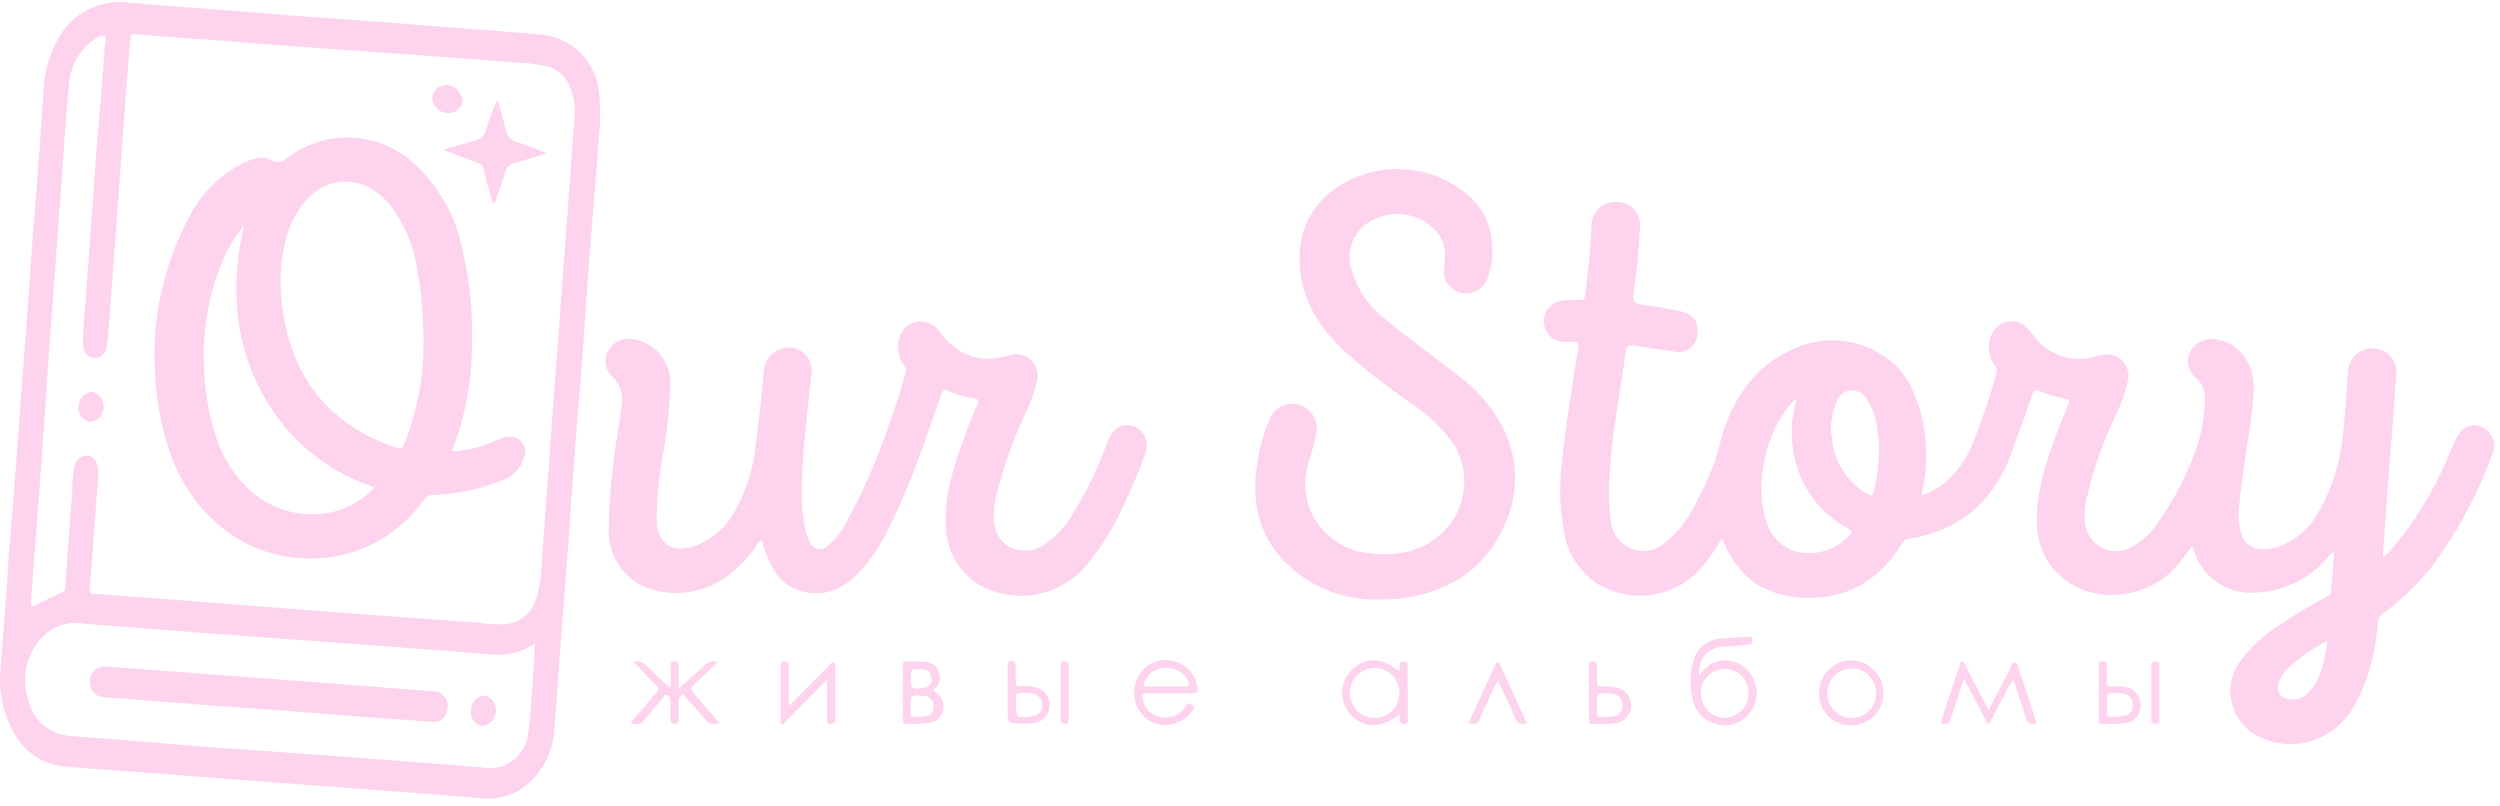 <svg width="155" height="50" viewBox="0 0 155 50" fill="none" xmlns="http://www.w3.org/2000/svg">
<path d="M37.751 32.379C37.803 30.549 37.982 28.724 38.287 26.919C38.378 26.326 38.449 25.732 38.544 25.143C38.606 24.824 38.586 24.494 38.487 24.184C38.388 23.875 38.213 23.596 37.978 23.373C37.721 23.133 37.561 22.805 37.529 22.452C37.529 22.254 37.569 22.059 37.647 21.877C37.724 21.696 37.837 21.532 37.979 21.396C38.121 21.26 38.288 21.155 38.471 21.086C38.655 21.018 38.85 20.988 39.045 20.999C39.737 21.054 40.383 21.373 40.852 21.892C41.321 22.41 41.578 23.09 41.572 23.793C41.517 25.349 41.348 26.898 41.067 28.429C40.842 29.642 40.725 30.873 40.718 32.108C40.718 32.231 40.718 32.358 40.718 32.481C40.859 33.679 41.602 34.221 42.739 33.945C43.319 33.793 43.863 33.524 44.337 33.154C44.812 32.783 45.207 32.32 45.499 31.791C46.258 30.498 46.722 29.051 46.859 27.554C47.061 26.018 47.218 24.514 47.364 22.989C47.372 22.706 47.463 22.432 47.625 22.202C47.787 21.971 48.013 21.795 48.274 21.695C48.516 21.573 48.788 21.523 49.057 21.552C49.326 21.58 49.581 21.686 49.793 21.856C50.005 22.026 50.165 22.254 50.254 22.512C50.343 22.771 50.357 23.05 50.296 23.317C50.048 25.727 49.714 28.116 49.709 30.537C49.698 31.328 49.778 32.118 49.947 32.891C49.994 33.123 50.076 33.348 50.189 33.556C50.225 33.672 50.289 33.776 50.377 33.859C50.465 33.941 50.573 33.999 50.69 34.026C50.806 34.053 50.928 34.048 51.043 34.012C51.157 33.977 51.26 33.911 51.342 33.822C51.784 33.46 52.147 33.008 52.408 32.497C53.513 30.491 54.435 28.388 55.163 26.213C55.532 25.189 55.865 24.166 56.138 23.143C56.168 23.064 56.176 22.978 56.16 22.895C56.145 22.812 56.108 22.735 56.052 22.672C55.792 22.328 55.658 21.903 55.673 21.47C55.688 21.037 55.851 20.623 56.133 20.298C56.273 20.169 56.438 20.07 56.617 20.007C56.797 19.945 56.986 19.919 57.175 19.933C57.364 19.947 57.549 20 57.717 20.088C57.885 20.176 58.034 20.298 58.155 20.446C58.428 20.826 58.747 21.17 59.105 21.469C59.515 21.808 59.998 22.046 60.515 22.163C61.032 22.28 61.568 22.274 62.082 22.145L62.587 22.027C62.814 21.949 63.058 21.934 63.292 21.986C63.526 22.037 63.742 22.152 63.917 22.318C64.092 22.485 64.218 22.696 64.283 22.929C64.348 23.163 64.349 23.41 64.286 23.644C64.167 24.206 63.984 24.753 63.74 25.271C62.913 27.001 62.256 28.81 61.779 30.67C61.649 31.212 61.6 31.771 61.632 32.328C61.769 34.088 63.548 34.513 64.665 33.827C65.462 33.297 66.122 32.581 66.59 31.739C67.397 30.41 68.074 29.005 68.612 27.543C68.711 27.211 68.884 26.907 69.117 26.653C69.303 26.477 69.543 26.37 69.796 26.351C70.05 26.331 70.302 26.4 70.512 26.546C70.761 26.701 70.947 26.94 71.04 27.221C71.132 27.501 71.124 27.805 71.018 28.081C70.674 29.053 70.28 30.01 69.845 30.946C69.214 32.421 68.382 33.799 67.374 35.04C66.606 35.949 65.563 36.576 64.407 36.824C63.251 37.072 62.046 36.927 60.98 36.411C60.267 36.041 59.669 35.477 59.256 34.782C58.843 34.086 58.629 33.288 58.64 32.476C58.549 30.695 59.115 29.038 59.686 27.385C59.952 26.607 60.255 25.844 60.596 25.097C60.712 24.837 60.677 24.739 60.374 24.698C59.823 24.622 59.286 24.463 58.782 24.227C58.539 24.115 58.458 24.176 58.372 24.422C57.533 26.796 56.75 29.191 55.709 31.478C55.026 32.973 54.314 34.467 53.111 35.628C52.1 36.652 50.867 37.071 49.452 36.575C48.39 36.201 47.875 35.311 47.49 34.318C47.415 34.124 47.359 33.919 47.293 33.715C47.293 33.648 47.293 33.551 47.192 33.53C47.091 33.51 47.051 33.617 47.01 33.684C46.637 34.254 46.19 34.77 45.681 35.219C44.961 35.931 44.059 36.424 43.076 36.642C42.093 36.86 41.069 36.794 40.121 36.452C39.425 36.181 38.826 35.704 38.402 35.084C37.977 34.463 37.747 33.727 37.741 32.973C37.746 32.788 37.751 32.589 37.751 32.379Z" fill="#FDD3EE"/>
<path d="M85.645 37.163C83.767 37.25 81.918 36.669 80.419 35.521C78.351 33.883 77.578 31.714 77.891 29.114C78.001 28.085 78.261 27.078 78.665 26.126C78.78 25.736 79.044 25.408 79.398 25.215C79.752 25.021 80.167 24.978 80.552 25.095C80.938 25.212 81.262 25.479 81.453 25.837C81.644 26.195 81.686 26.616 81.571 27.006C81.48 27.61 81.258 28.183 81.116 28.777C80.897 29.48 80.867 30.229 81.028 30.948C81.189 31.668 81.535 32.331 82.031 32.87C82.754 33.67 83.741 34.176 84.806 34.293C86.438 34.503 87.97 34.293 89.294 33.162C90.055 32.497 90.563 31.584 90.729 30.58C90.895 29.577 90.709 28.546 90.204 27.666C89.485 26.604 88.562 25.699 87.489 25.005C86.051 24.017 84.672 22.942 83.36 21.787C81.738 20.252 80.58 18.435 80.57 16.056C80.548 15.178 80.75 14.309 81.155 13.533C81.56 12.757 82.156 12.1 82.885 11.624C84.144 10.783 85.644 10.389 87.148 10.502C88.653 10.616 90.078 11.232 91.199 12.254C91.605 12.637 91.929 13.099 92.153 13.613C92.377 14.126 92.496 14.681 92.503 15.242C92.567 15.938 92.468 16.639 92.215 17.289C92.124 17.519 91.976 17.721 91.784 17.875C91.593 18.03 91.366 18.132 91.125 18.172C90.883 18.212 90.636 18.187 90.406 18.102C90.177 18.016 89.973 17.872 89.814 17.683C89.635 17.489 89.537 17.232 89.541 16.966C89.541 16.634 89.541 16.291 89.572 15.943C89.609 15.6 89.56 15.253 89.429 14.935C89.298 14.616 89.09 14.337 88.824 14.121C88.343 13.683 87.745 13.398 87.105 13.302C86.464 13.207 85.811 13.305 85.225 13.584C84.632 13.835 84.155 14.305 83.892 14.899C83.629 15.493 83.6 16.167 83.81 16.782C84.162 17.96 84.869 18.998 85.832 19.75C87.348 20.983 88.93 22.14 90.466 23.332C91.514 24.108 92.388 25.099 93.034 26.238C93.569 27.179 93.875 28.235 93.926 29.319C93.977 30.403 93.772 31.484 93.327 32.471C92.139 35.209 89.936 36.662 87.045 37.077C86.581 37.147 86.113 37.176 85.645 37.163Z" fill="#FDD3EE"/>
<path d="M39.292 41.032C39.433 40.992 39.582 40.993 39.722 41.035C39.861 41.078 39.986 41.16 40.081 41.272C40.521 41.728 40.996 42.148 41.456 42.582C41.456 42.582 41.496 42.582 41.582 42.613C41.582 42.173 41.582 41.743 41.582 41.313C41.582 41.134 41.582 41.001 41.83 41.001C42.077 41.001 42.083 41.145 42.083 41.324C42.083 41.743 42.083 42.158 42.083 42.69L43.477 41.441C43.755 41.191 43.983 40.863 44.488 41.052C44.196 41.37 43.888 41.67 43.563 41.953C43.442 42.076 43.311 42.188 43.184 42.306C42.765 42.695 42.765 42.695 43.149 43.14L44.625 44.834C44.241 44.916 43.958 44.931 43.71 44.604C43.346 44.133 42.932 43.703 42.537 43.258C42.472 43.181 42.436 43.017 42.295 43.079C42.227 43.108 42.169 43.157 42.129 43.22C42.09 43.283 42.07 43.357 42.072 43.432C42.072 43.81 42.072 44.184 42.072 44.558C42.072 44.752 42.072 44.89 41.804 44.885C41.537 44.88 41.577 44.727 41.577 44.563C41.577 44.199 41.577 43.841 41.577 43.478C41.59 43.398 41.575 43.316 41.536 43.245C41.496 43.174 41.434 43.119 41.36 43.089C41.208 43.033 41.153 43.197 41.082 43.283C40.703 43.724 40.334 44.174 39.955 44.619C39.717 44.911 39.712 44.906 39.08 44.854L39.934 43.831C40.197 43.514 40.44 43.202 40.733 42.895C40.854 42.761 40.864 42.69 40.733 42.541C40.238 42.05 39.778 41.544 39.292 41.032Z" fill="#FDD3EE"/>
<path d="M123.288 44.025L124.547 41.62C124.658 41.416 124.734 41.047 124.921 41.063C125.108 41.078 125.148 41.457 125.224 41.677C125.583 42.7 125.922 43.78 126.265 44.834C125.881 44.962 125.694 44.834 125.583 44.46C125.371 43.698 125.078 42.925 124.83 42.153C124.631 42.379 124.474 42.639 124.365 42.92C124.052 43.488 123.769 44.072 123.465 44.639C123.42 44.727 123.39 44.854 123.278 44.854C123.167 44.854 123.152 44.716 123.106 44.629C122.672 43.81 122.242 42.987 121.772 42.071C121.479 42.961 121.211 43.775 120.938 44.588C120.898 44.711 120.888 44.849 120.696 44.865C120.347 44.895 120.301 44.865 120.413 44.522C120.761 43.462 121.115 42.398 121.474 41.339C121.509 41.226 121.504 41.042 121.641 41.027C121.777 41.011 121.828 41.206 121.888 41.319C122.348 42.204 122.798 43.079 123.288 44.025Z" fill="#FDD3EE"/>
<path d="M48.4 44.819C48.4 43.621 48.4 42.429 48.4 41.237C48.4 41.047 48.496 41.011 48.653 41.011C48.81 41.011 48.901 41.119 48.901 41.293C48.901 41.979 48.901 42.669 48.901 43.34C48.879 43.479 48.893 43.622 48.941 43.754L51.615 41.037C51.827 41.124 51.786 41.242 51.786 41.329C51.786 42.398 51.786 43.473 51.786 44.547C51.786 44.737 51.786 44.88 51.519 44.88C51.251 44.88 51.286 44.721 51.286 44.558V42.127L48.532 44.916L48.4 44.819Z" fill="#FDD3EE"/>
<path d="M94.666 44.839C94.293 44.941 94.08 44.88 93.924 44.496C93.62 43.739 93.251 43.007 92.877 42.194C92.644 42.601 92.436 43.023 92.256 43.457C92.064 43.846 91.876 44.24 91.72 44.65C91.609 44.947 91.381 44.885 91.169 44.875C90.957 44.865 91.078 44.762 91.113 44.691C91.649 43.524 92.186 42.361 92.726 41.201C92.791 41.057 92.882 40.94 92.989 41.17L94.666 44.839Z" fill="#FDD3EE"/>
<path d="M66.257 42.941C66.257 43.498 66.257 44.061 66.257 44.619C66.257 44.808 66.211 44.89 66.009 44.885C65.807 44.88 65.756 44.803 65.756 44.619C65.756 43.514 65.756 42.403 65.756 41.298C65.756 41.093 65.817 41.001 66.029 41.001C66.242 41.001 66.257 41.134 66.257 41.298C66.252 41.846 66.257 42.393 66.257 42.941Z" fill="#FDD3EE"/>
<path d="M133.887 42.925C133.887 43.473 133.887 44.02 133.887 44.573C133.887 44.742 133.887 44.885 133.644 44.89C133.402 44.895 133.382 44.788 133.382 44.593C133.382 43.498 133.382 42.403 133.382 41.308C133.382 41.124 133.382 40.996 133.629 41.001C133.877 41.006 133.882 41.145 133.882 41.324C133.882 41.856 133.887 42.393 133.887 42.925Z" fill="#FDD3EE"/>
<path d="M153.887 26.489C153.24 26.187 152.633 26.453 152.269 27.221C152.042 27.702 151.845 28.198 151.622 28.684C150.774 30.63 149.648 32.438 148.281 34.052C148.149 34.25 147.965 34.407 147.751 34.508C147.751 34.39 147.751 34.303 147.751 34.216C147.852 32.824 147.948 31.432 148.049 30.041C148.14 28.84 148.234 27.646 148.332 26.459C148.413 25.389 148.499 24.32 148.57 23.255C148.613 22.937 148.55 22.613 148.39 22.335C148.231 22.057 147.985 21.84 147.69 21.72C147.379 21.591 147.035 21.567 146.709 21.65C146.384 21.734 146.093 21.922 145.881 22.186C145.656 22.516 145.545 22.911 145.562 23.312C145.451 24.601 145.401 25.901 145.234 27.18C145.06 28.837 144.528 30.436 143.677 31.862C143.376 32.403 142.966 32.874 142.475 33.245C141.983 33.617 141.42 33.879 140.821 34.017C139.942 34.196 139.234 33.873 138.987 33.162C138.825 32.668 138.764 32.146 138.805 31.627C138.992 29.196 139.543 26.806 139.73 24.371C139.856 22.733 139.012 21.48 137.708 21.111C137.306 20.977 136.87 20.995 136.48 21.162C136.269 21.247 136.083 21.386 135.941 21.566C135.799 21.745 135.705 21.959 135.67 22.186C135.634 22.413 135.657 22.646 135.737 22.861C135.817 23.076 135.951 23.267 136.126 23.414C136.302 23.554 136.446 23.731 136.547 23.934C136.647 24.136 136.702 24.359 136.707 24.586C136.702 25.532 136.57 26.474 136.313 27.385C135.719 29.218 134.844 30.945 133.72 32.502C133.3 33.141 132.717 33.652 132.032 33.981C131.761 34.112 131.464 34.177 131.164 34.172C130.864 34.167 130.569 34.092 130.303 33.952C130.036 33.812 129.805 33.612 129.628 33.366C129.451 33.121 129.333 32.837 129.283 32.538C129.212 32.044 129.231 31.541 129.338 31.054C129.752 29.214 130.369 27.427 131.178 25.727C131.516 25.048 131.771 24.33 131.936 23.588C131.984 23.364 131.975 23.132 131.909 22.913C131.843 22.694 131.723 22.496 131.559 22.337C131.396 22.179 131.195 22.066 130.976 22.009C130.757 21.952 130.527 21.953 130.309 22.012L129.844 22.124C129.155 22.319 128.424 22.295 127.749 22.056C127.074 21.817 126.488 21.375 126.068 20.789C125.932 20.608 125.784 20.437 125.623 20.277C125.487 20.15 125.327 20.053 125.151 19.992C124.976 19.931 124.791 19.907 124.606 19.922C124.422 19.937 124.242 19.99 124.079 20.078C123.916 20.167 123.772 20.289 123.657 20.436C123.424 20.76 123.3 21.152 123.304 21.553C123.309 21.954 123.442 22.343 123.683 22.662C123.742 22.731 123.781 22.815 123.797 22.905C123.813 22.995 123.805 23.088 123.774 23.173C123.383 24.577 122.919 25.959 122.384 27.313C122.116 28.045 121.719 28.721 121.211 29.309C120.662 29.936 119.967 30.414 119.189 30.701C119.167 30.651 119.156 30.597 119.156 30.542C119.156 30.487 119.167 30.433 119.189 30.383C119.55 28.784 119.511 27.119 119.078 25.538C118.714 24.314 118.214 23.133 117.178 22.355C116.302 21.658 115.247 21.231 114.138 21.126C113.029 21.02 111.914 21.241 110.926 21.761C108.869 22.738 107.605 24.499 106.882 26.643C106.66 27.298 106.534 27.994 106.306 28.649C105.963 29.544 105.563 30.415 105.108 31.258C104.651 32.236 103.968 33.087 103.117 33.74C102.838 33.956 102.508 34.094 102.16 34.141C101.813 34.188 101.459 34.143 101.133 34.01C100.808 33.877 100.522 33.66 100.305 33.381C100.087 33.103 99.945 32.771 99.892 32.42C99.739 31.423 99.707 30.411 99.796 29.406C99.948 26.848 100.459 24.289 100.807 21.73C100.858 21.403 101.004 21.393 101.252 21.428C102.091 21.556 102.935 21.674 103.779 21.792C103.931 21.833 104.09 21.842 104.246 21.819C104.402 21.796 104.551 21.741 104.685 21.658C104.819 21.575 104.936 21.465 105.027 21.335C105.118 21.205 105.182 21.057 105.215 20.901C105.376 20.057 105.068 19.505 104.264 19.32C103.597 19.162 102.922 19.039 102.243 18.952C101.171 18.809 101.191 18.829 101.333 17.749C101.518 16.529 101.633 15.299 101.677 14.065C101.696 13.869 101.674 13.671 101.612 13.484C101.551 13.297 101.451 13.126 101.319 12.981C101.187 12.836 101.027 12.721 100.848 12.643C100.669 12.565 100.476 12.527 100.282 12.53C100.078 12.509 99.873 12.532 99.678 12.597C99.484 12.661 99.305 12.766 99.153 12.905C99.001 13.044 98.879 13.213 98.796 13.402C98.713 13.592 98.67 13.796 98.669 14.004C98.619 15.436 98.457 16.859 98.285 18.282C98.255 18.527 98.164 18.604 97.936 18.599C97.555 18.574 97.172 18.593 96.794 18.655C96.486 18.702 96.205 18.862 96.005 19.104C95.805 19.347 95.699 19.654 95.708 19.97C95.732 20.311 95.886 20.629 96.136 20.858C96.387 21.086 96.715 21.208 97.052 21.198C97.22 21.21 97.389 21.21 97.557 21.198C97.846 21.168 97.886 21.306 97.851 21.551C97.487 23.915 97.077 26.269 96.84 28.654C96.667 30.066 96.704 31.495 96.951 32.896C97.141 34.12 97.78 35.227 98.74 35.997C99.78 36.735 101.055 37.054 102.315 36.894C103.575 36.733 104.731 36.103 105.558 35.127C105.995 34.58 106.396 34.004 106.756 33.402L106.938 33.776C107.306 34.639 107.875 35.4 108.596 35.992C110.304 37.322 113.347 37.445 115.368 36.273C116.396 35.668 117.256 34.811 117.87 33.781C117.971 33.617 118.047 33.454 118.295 33.413C121.449 32.942 123.561 31.151 124.683 28.152C125.148 26.904 125.593 25.65 126.033 24.391C126.114 24.166 126.2 24.14 126.402 24.227C126.891 24.433 127.399 24.589 127.918 24.693C128.358 24.785 128.358 24.78 128.181 25.205C127.367 27.175 126.579 29.15 126.321 31.289C126.088 33.239 126.564 34.927 128.226 36.089C130.213 37.471 133.281 37.005 134.913 35.137C135.267 34.733 135.58 34.293 135.924 33.853C135.974 34.001 136.01 34.093 136.04 34.19C136.284 34.949 136.762 35.608 137.405 36.069C138.048 36.53 138.821 36.768 139.608 36.749C140.531 36.747 141.442 36.539 142.275 36.139C143.109 35.739 143.845 35.158 144.43 34.436C144.501 34.359 144.536 34.221 144.713 34.277C144.653 35.066 144.597 35.859 144.536 36.652C144.536 36.836 144.39 36.918 144.243 37C143.271 37.514 142.327 38.08 141.413 38.693C140.461 39.279 139.622 40.035 138.936 40.925C138.648 41.298 138.447 41.733 138.349 42.197C138.251 42.661 138.259 43.141 138.372 43.601C138.486 44.061 138.701 44.489 139.001 44.853C139.302 45.216 139.681 45.506 140.109 45.699C140.701 45.983 141.349 46.13 142.004 46.13C142.66 46.13 143.307 45.983 143.899 45.699C145.198 45.131 145.921 44 146.462 42.772C147.005 41.415 147.334 39.98 147.437 38.52C147.444 38.428 147.471 38.34 147.516 38.261C147.562 38.182 147.625 38.114 147.7 38.064C148.868 37.225 149.913 36.222 150.804 35.086C152.347 32.993 153.591 30.69 154.498 28.244C154.578 28.09 154.626 27.92 154.639 27.746C154.651 27.572 154.628 27.396 154.571 27.232C154.513 27.067 154.423 26.916 154.305 26.788C154.187 26.66 154.045 26.559 153.887 26.489ZM114.636 33.223C114.252 33.632 113.774 33.94 113.245 34.118C112.717 34.297 112.153 34.341 111.603 34.247C111.142 34.171 110.709 33.968 110.353 33.662C109.997 33.355 109.73 32.956 109.581 32.507C108.677 30.261 109.475 26.551 111.209 24.877L111.401 24.719C110.937 26.251 110.994 27.895 111.563 29.391C112.138 30.839 113.204 32.033 114.57 32.758C114.823 32.916 114.873 32.993 114.636 33.223ZM116.506 27.809C116.499 28.671 116.399 29.529 116.207 30.368C116.101 30.793 116.091 30.803 115.702 30.573C115.116 30.223 114.619 29.738 114.25 29.159C113.882 28.58 113.652 27.922 113.579 27.236C113.461 26.507 113.539 25.759 113.807 25.072C113.855 24.846 113.971 24.64 114.138 24.483C114.305 24.326 114.516 24.224 114.742 24.192C114.96 24.186 115.174 24.244 115.361 24.357C115.548 24.47 115.7 24.634 115.798 24.831C116.148 25.413 116.358 26.071 116.41 26.75C116.47 27.1 116.502 27.454 116.506 27.809ZM143.086 42.987C142.926 43.153 142.725 43.273 142.503 43.333C142.282 43.394 142.048 43.392 141.827 43.33C141.717 43.312 141.613 43.269 141.522 43.204C141.432 43.139 141.357 43.053 141.304 42.955C141.252 42.855 141.222 42.745 141.218 42.633C141.214 42.52 141.236 42.409 141.281 42.306C141.41 41.953 141.624 41.639 141.903 41.39C142.628 40.726 143.439 40.165 144.314 39.722C144.097 40.96 143.96 42.101 143.086 42.987Z" fill="#FDD3EE"/>
<path d="M108.621 41.912C108.422 41.575 108.13 41.306 107.78 41.137C107.43 40.969 107.038 40.909 106.655 40.965C106.376 41.013 106.113 41.127 105.886 41.298C105.659 41.468 105.476 41.691 105.351 41.948C105.285 40.832 105.856 40.147 106.908 40.085C107.424 40.072 107.938 40.027 108.449 39.952C108.656 39.916 108.656 39.783 108.651 39.625C108.646 39.466 108.485 39.487 108.384 39.492C107.878 39.492 107.327 39.533 106.802 39.589C106.441 39.584 106.087 39.685 105.783 39.881C105.479 40.076 105.237 40.357 105.088 40.689C104.793 41.473 104.731 42.327 104.911 43.145C104.953 43.552 105.115 43.937 105.378 44.248C105.641 44.559 105.991 44.781 106.382 44.885C106.751 44.998 107.145 44.998 107.514 44.884C107.883 44.77 108.21 44.548 108.454 44.245C108.72 43.923 108.879 43.525 108.908 43.106C108.938 42.687 108.838 42.27 108.621 41.912ZM106.933 44.506C106.537 44.497 106.16 44.331 105.884 44.044C105.607 43.757 105.452 43.372 105.452 42.971C105.452 42.574 105.608 42.192 105.886 41.911C106.164 41.63 106.54 41.472 106.933 41.472C107.326 41.472 107.702 41.63 107.98 41.911C108.258 42.192 108.414 42.574 108.414 42.971C108.414 43.372 108.259 43.757 107.982 44.044C107.706 44.331 107.329 44.497 106.933 44.506Z" fill="#FDD3EE"/>
<path d="M87.277 41.231C87.277 41.047 87.171 41.011 87.014 41.006C86.858 41.001 86.772 41.073 86.777 41.252C86.782 41.431 86.817 41.492 86.736 41.605C85.635 40.715 84.583 40.71 83.749 41.605C83.413 41.968 83.223 42.445 83.217 42.942C83.212 43.44 83.391 43.921 83.719 44.291C84.497 45.172 85.635 45.192 86.782 44.291C86.782 44.46 86.782 44.573 86.782 44.68C86.782 44.788 86.863 44.89 87.009 44.89C87.156 44.89 87.282 44.89 87.282 44.68C87.275 43.531 87.274 42.381 87.277 41.231ZM85.215 44.506C85.012 44.507 84.811 44.465 84.624 44.385C84.437 44.305 84.268 44.188 84.126 44.041C83.985 43.893 83.874 43.718 83.801 43.527C83.727 43.335 83.693 43.131 83.699 42.925C83.704 42.722 83.748 42.521 83.83 42.335C83.911 42.149 84.028 41.981 84.174 41.84C84.32 41.7 84.492 41.59 84.679 41.517C84.867 41.443 85.067 41.408 85.268 41.413C85.469 41.418 85.667 41.463 85.851 41.546C86.035 41.629 86.201 41.747 86.34 41.894C86.479 42.042 86.587 42.216 86.659 42.406C86.732 42.596 86.767 42.798 86.762 43.002C86.758 43.204 86.715 43.403 86.635 43.587C86.555 43.772 86.44 43.939 86.296 44.079C86.153 44.218 85.983 44.328 85.798 44.401C85.612 44.475 85.414 44.511 85.215 44.506Z" fill="#FDD3EE"/>
<path d="M71.2 42.987C71.644 42.987 72.089 42.987 72.529 42.987C72.969 42.987 73.444 42.987 73.899 42.987C74.197 42.987 74.293 42.905 74.242 42.598C74.181 42.205 74.003 41.841 73.732 41.553C73.461 41.265 73.111 41.067 72.726 40.986C72.335 40.885 71.923 40.911 71.548 41.062C71.173 41.213 70.855 41.48 70.639 41.825C70.493 42.05 70.392 42.301 70.343 42.566C70.293 42.83 70.295 43.101 70.349 43.364C70.403 43.628 70.508 43.878 70.657 44.1C70.807 44.322 70.998 44.513 71.22 44.66C71.662 44.926 72.188 45.013 72.69 44.9C73.192 44.788 73.634 44.486 73.924 44.056C73.975 43.969 74.096 43.872 73.99 43.764C73.915 43.682 73.816 43.626 73.707 43.606C73.555 43.606 73.525 43.79 73.444 43.892C73.277 44.118 73.05 44.292 72.79 44.394C72.53 44.495 72.247 44.52 71.973 44.465C71.711 44.422 71.468 44.302 71.273 44.12C71.078 43.938 70.94 43.703 70.876 43.442C70.77 43.058 70.821 42.992 71.2 42.987ZM70.942 42.332C71.04 42.062 71.217 41.83 71.449 41.665C71.681 41.501 71.957 41.412 72.241 41.411C72.537 41.386 72.833 41.453 73.09 41.604C73.346 41.755 73.551 41.982 73.676 42.255C73.767 42.475 73.742 42.572 73.479 42.562C73.085 42.562 72.691 42.562 72.302 42.562H71.119C70.957 42.562 70.866 42.547 70.942 42.332Z" fill="#FDD3EE"/>
<path d="M58.423 43.427C58.31 43.162 58.107 42.946 57.852 42.818C57.874 42.78 57.901 42.746 57.932 42.715C58.083 42.599 58.192 42.436 58.242 42.251C58.292 42.066 58.281 41.87 58.21 41.692C58.157 41.518 58.054 41.363 57.915 41.247C57.776 41.13 57.606 41.057 57.427 41.037C57.022 40.998 56.615 40.984 56.209 40.996C56.027 40.996 55.977 41.093 55.977 41.257C55.977 42.383 55.977 43.504 55.977 44.629C55.977 44.742 55.977 44.87 56.138 44.865C56.668 44.907 57.201 44.884 57.725 44.798C57.865 44.763 57.996 44.698 58.11 44.608C58.223 44.517 58.316 44.403 58.382 44.273C58.448 44.143 58.486 44 58.493 43.854C58.5 43.708 58.476 43.562 58.423 43.427ZM57.002 41.487C57.235 41.487 57.468 41.487 57.634 41.697C57.7 41.787 57.742 41.893 57.756 42.004C57.77 42.115 57.756 42.228 57.715 42.332C57.678 42.424 57.614 42.504 57.532 42.56C57.45 42.617 57.354 42.647 57.255 42.649C56.502 42.746 56.472 42.726 56.472 41.994C56.477 41.482 56.477 41.482 57.002 41.487ZM57.594 44.343C57.267 44.445 56.922 44.473 56.583 44.425C56.467 44.425 56.452 44.332 56.452 44.24V43.795C56.452 43.084 56.452 43.084 57.235 43.14C57.331 43.136 57.427 43.155 57.515 43.194C57.603 43.234 57.681 43.293 57.742 43.368C57.804 43.442 57.849 43.53 57.872 43.624C57.895 43.719 57.897 43.818 57.877 43.913C57.872 44.004 57.843 44.091 57.793 44.167C57.743 44.242 57.674 44.303 57.594 44.343Z" fill="#FDD3EE"/>
<path d="M114.772 40.935C114.249 40.936 113.748 41.145 113.376 41.518C113.004 41.89 112.792 42.396 112.786 42.925C112.774 43.192 112.816 43.459 112.91 43.709C113.004 43.959 113.148 44.187 113.332 44.379C113.516 44.571 113.737 44.722 113.981 44.824C114.225 44.926 114.488 44.977 114.752 44.972C115.015 44.979 115.276 44.932 115.521 44.836C115.765 44.739 115.988 44.593 116.177 44.408C116.365 44.222 116.515 44.001 116.617 43.756C116.72 43.511 116.773 43.248 116.774 42.981C116.774 42.442 116.563 41.925 116.189 41.541C115.814 41.158 115.305 40.94 114.772 40.935ZM114.772 44.517C114.37 44.507 113.988 44.335 113.711 44.04C113.434 43.745 113.284 43.35 113.294 42.943C113.304 42.536 113.473 42.15 113.765 41.869C114.056 41.588 114.446 41.436 114.848 41.446C115.25 41.457 115.632 41.628 115.909 41.923C116.186 42.218 116.336 42.613 116.326 43.02C116.316 43.427 116.147 43.813 115.855 44.094C115.564 44.375 115.174 44.527 114.772 44.517Z" fill="#FDD3EE"/>
<path d="M100.307 42.639C99.976 42.559 99.635 42.533 99.296 42.562C99.089 42.562 99.008 42.501 99.018 42.286C99.018 41.963 99.018 41.636 99.018 41.313C99.018 41.129 99.018 40.996 98.77 41.001C98.523 41.006 98.518 41.139 98.518 41.324C98.518 41.871 98.518 42.419 98.518 42.966C98.518 43.514 98.518 44.041 98.518 44.573C98.518 44.701 98.472 44.88 98.69 44.875C99.229 44.918 99.772 44.898 100.307 44.813C100.541 44.752 100.749 44.615 100.898 44.422C101.048 44.23 101.131 43.994 101.136 43.749C101.138 43.497 101.058 43.252 100.908 43.051C100.758 42.85 100.547 42.705 100.307 42.639ZM100.014 44.419C99.747 44.445 99.478 44.455 99.21 44.45C99.043 44.45 99.003 44.358 99.008 44.215V43.703C99.008 42.956 99.008 42.961 99.741 42.997C100.09 42.997 100.403 43.089 100.539 43.473C100.582 43.569 100.602 43.674 100.597 43.78C100.592 43.885 100.563 43.988 100.512 44.08C100.461 44.172 100.389 44.251 100.303 44.31C100.216 44.369 100.117 44.406 100.014 44.419Z" fill="#FDD3EE"/>
<path d="M64.26 42.613C63.929 42.538 63.588 42.516 63.249 42.547C63.037 42.547 62.961 42.48 62.971 42.265C62.971 41.958 62.971 41.646 62.971 41.334C62.971 41.155 62.971 40.981 62.719 40.986C62.466 40.991 62.471 41.17 62.471 41.344V44C62.471 44.865 62.471 44.865 63.376 44.865C63.661 44.879 63.948 44.862 64.23 44.813C64.474 44.755 64.692 44.614 64.848 44.414C65.004 44.215 65.088 43.968 65.088 43.713C65.088 43.459 65.004 43.212 64.848 43.012C64.692 42.813 64.474 42.672 64.23 42.613H64.26ZM64.553 44.015C64.526 44.085 64.485 44.149 64.433 44.203C64.381 44.256 64.319 44.299 64.25 44.327C64.113 44.376 63.97 44.411 63.826 44.43C62.997 44.512 62.997 44.506 62.997 43.647C63.042 43.452 62.87 43.135 63.078 43.023C63.406 42.916 63.76 42.916 64.088 43.023C64.192 43.047 64.288 43.094 64.37 43.162C64.453 43.229 64.519 43.315 64.564 43.412C64.609 43.509 64.631 43.615 64.629 43.722C64.627 43.83 64.601 43.935 64.553 44.031V44.015Z" fill="#FDD3EE"/>
<path d="M131.875 42.613C131.56 42.547 131.236 42.53 130.915 42.562C130.688 42.562 130.607 42.485 130.617 42.26C130.627 42.035 130.617 41.661 130.617 41.364C130.617 41.185 130.642 41.011 130.374 41.001C130.106 40.991 130.122 41.165 130.122 41.344V44.599C130.122 44.716 130.081 44.88 130.278 44.875C130.818 44.918 131.361 44.898 131.896 44.813C132.138 44.758 132.353 44.618 132.503 44.417C132.653 44.217 132.728 43.969 132.714 43.718C132.72 43.465 132.64 43.217 132.488 43.016C132.335 42.815 132.119 42.673 131.875 42.613ZM131.769 44.363C131.458 44.435 131.138 44.46 130.819 44.435C130.678 44.435 130.627 44.348 130.627 44.22C130.627 43.995 130.627 43.77 130.627 43.544C130.627 42.966 130.627 42.966 131.213 42.971C131.916 42.971 132.224 43.176 132.224 43.678C132.249 43.831 132.216 43.988 132.132 44.118C132.048 44.248 131.918 44.341 131.769 44.379V44.363Z" fill="#FDD3EE"/>
<path d="M37.134 5.647C37.027 4.761 36.63 3.935 36.007 3.303C35.383 2.671 34.568 2.267 33.692 2.158C32.833 2.086 31.974 2.009 31.115 1.943C28.648 1.765 26.182 1.574 23.715 1.37C22.199 1.252 20.683 1.155 19.167 1.042L11.818 0.469C10.554 0.372 9.291 0.29 8.027 0.167C7.133 0.038 6.222 0.194 5.42 0.613C4.618 1.032 3.964 1.694 3.549 2.506C3.034 3.448 2.744 4.5 2.705 5.576C2.624 6.768 2.543 7.966 2.457 9.158C2.316 10.99 2.169 12.827 2.033 14.664C1.947 15.83 1.871 16.997 1.785 18.164C1.649 20.001 1.527 21.838 1.366 23.68C1.255 25.184 1.159 26.684 1.042 28.188C0.886 30.322 0.714 32.456 0.537 34.595C0.461 35.782 0.38 36.984 0.289 38.161C0.193 39.456 0.087 40.72 0.011 41.743C-0.058 42.947 0.195 44.148 0.744 45.218C1.03 45.831 1.463 46.361 2.005 46.76C2.546 47.159 3.178 47.413 3.842 47.5C5.055 47.633 6.273 47.694 7.491 47.786L15.406 48.39L21.34 48.836C24.1 49.045 26.864 49.235 29.624 49.47C30.468 49.602 31.331 49.461 32.09 49.066C32.772 48.653 33.339 48.072 33.739 47.378C34.139 46.684 34.36 45.898 34.38 45.095C34.506 43.693 34.582 42.286 34.688 40.884C34.873 38.41 35.062 35.941 35.254 33.474C35.37 31.939 35.461 30.368 35.578 28.817C35.734 26.694 35.911 24.57 36.083 22.452C36.199 20.917 36.295 19.382 36.407 17.847C36.568 15.677 36.737 13.506 36.912 11.332C36.983 10.417 37.074 9.496 37.124 8.58C37.233 7.605 37.236 6.622 37.134 5.647ZM32.909 43.938C32.869 44.45 32.828 44.962 32.747 45.474C32.712 45.798 32.613 46.112 32.454 46.396C32.296 46.68 32.082 46.929 31.826 47.127C31.57 47.325 31.276 47.468 30.964 47.548C30.651 47.628 30.326 47.643 30.008 47.592C28.82 47.485 27.627 47.398 26.44 47.306L20.476 46.85L13.182 46.338L7.289 45.852C6.309 45.781 5.328 45.714 4.348 45.627C3.738 45.586 3.157 45.349 2.69 44.951C2.222 44.552 1.893 44.013 1.75 43.411C1.524 42.726 1.492 41.991 1.657 41.288C1.823 40.586 2.178 39.944 2.685 39.435C3.011 39.119 3.406 38.884 3.838 38.75C4.269 38.616 4.726 38.586 5.172 38.663C6.385 38.77 7.603 38.857 8.816 38.949L14.744 39.4L21.042 39.86L27.966 40.372L30.337 40.566C31.33 40.703 32.339 40.467 33.172 39.901C33.096 41.303 33.01 42.613 32.909 43.938ZM35.618 7.331C35.502 8.544 35.446 9.767 35.355 10.985C35.224 12.77 35.077 14.566 34.946 16.342C34.855 17.55 34.779 18.752 34.688 19.96C34.552 21.771 34.41 23.583 34.274 25.394C34.193 26.525 34.117 27.656 34.036 28.787C33.885 30.799 33.735 32.81 33.586 34.82C33.582 35.567 33.479 36.311 33.278 37.03C33.158 37.49 32.898 37.9 32.535 38.202C32.173 38.505 31.725 38.684 31.256 38.714C30.702 38.714 30.148 38.678 29.599 38.606L22.139 38.059L17.195 37.685L10.625 37.174C9.028 37.051 7.431 36.928 5.834 36.816C5.631 36.816 5.541 36.764 5.561 36.508C5.672 35.28 5.748 34.047 5.839 32.819C5.926 31.68 6.016 30.539 6.107 29.396C6.117 29.234 6.102 29.072 6.061 28.915C5.96 28.49 5.712 28.255 5.369 28.25C5.195 28.254 5.028 28.317 4.894 28.428C4.759 28.539 4.665 28.692 4.626 28.864C4.526 29.346 4.48 29.839 4.489 30.332C4.322 32.379 4.181 34.37 4.055 36.38C4.058 36.454 4.039 36.527 4 36.589C3.961 36.652 3.904 36.7 3.837 36.728C3.281 36.995 2.725 37.24 2.169 37.537C1.987 37.629 1.922 37.573 1.932 37.383C1.932 37.281 1.932 37.184 1.932 37.082C2.131 34.428 2.333 31.772 2.538 29.114C2.715 26.653 2.887 24.197 3.044 21.735C3.185 19.76 3.337 17.79 3.483 15.815C3.66 13.456 3.827 11.097 3.989 8.738C4.075 7.597 4.151 6.451 4.272 5.315C4.296 4.758 4.444 4.213 4.707 3.723C4.97 3.232 5.34 2.809 5.788 2.485C5.99 2.347 6.248 2.127 6.45 2.229C6.652 2.332 6.516 2.664 6.496 2.884C6.349 4.993 6.172 7.101 5.99 9.214C5.904 10.33 5.834 11.45 5.753 12.566C5.606 14.577 5.45 16.588 5.308 18.599C5.247 19.494 5.136 20.385 5.146 21.285C5.146 21.828 5.394 22.155 5.824 22.201C5.926 22.206 6.028 22.19 6.124 22.154C6.22 22.119 6.308 22.064 6.383 21.994C6.457 21.923 6.518 21.838 6.56 21.744C6.602 21.649 6.625 21.547 6.627 21.444C6.728 20.64 6.779 19.832 6.839 19.023C6.991 17.028 7.139 15.03 7.284 13.031C7.461 10.56 7.638 8.083 7.82 5.617C7.896 4.537 7.997 3.457 8.078 2.378C8.078 2.147 8.159 2.106 8.391 2.127C9.953 2.26 11.509 2.357 13.071 2.475C14.951 2.613 16.827 2.772 18.707 2.91L26 3.422C27.951 3.565 29.902 3.703 31.853 3.877C32.592 3.873 33.329 3.964 34.046 4.148C34.323 4.239 34.577 4.388 34.792 4.586C35.007 4.783 35.178 5.025 35.295 5.294C35.578 5.932 35.69 6.635 35.618 7.331Z" fill="#FDD3EE"/>
<path d="M27.627 9.245C28.264 9.061 28.896 8.861 29.533 8.687C29.671 8.659 29.798 8.591 29.899 8.492C30 8.394 30.071 8.268 30.104 8.129C30.306 7.455 30.552 6.795 30.842 6.154C31.009 6.748 31.206 7.331 31.322 7.935C31.343 8.154 31.434 8.361 31.58 8.524C31.727 8.688 31.922 8.799 32.136 8.841C32.702 9.004 33.243 9.245 33.829 9.465C33.705 9.574 33.552 9.643 33.389 9.664C32.884 9.818 32.378 9.977 31.873 10.12C31.745 10.143 31.626 10.204 31.532 10.295C31.438 10.386 31.372 10.503 31.342 10.632C31.14 11.307 30.892 11.967 30.655 12.648C30.523 12.597 30.518 12.489 30.493 12.402C30.321 11.768 30.134 11.133 29.988 10.493C29.969 10.404 29.927 10.321 29.865 10.253C29.804 10.186 29.726 10.136 29.639 10.11C28.967 9.869 28.305 9.598 27.617 9.357L27.627 9.245Z" fill="#FDD3EE"/>
<path d="M27.617 5.259C27.883 5.264 28.137 5.367 28.334 5.547C28.531 5.728 28.657 5.974 28.689 6.241C28.664 6.458 28.559 6.657 28.397 6.8C28.234 6.943 28.025 7.019 27.809 7.014C27.559 7.023 27.315 6.934 27.127 6.767C26.939 6.599 26.822 6.366 26.799 6.113C26.806 5.893 26.893 5.684 27.045 5.526C27.196 5.368 27.4 5.272 27.617 5.259Z" fill="#FDD3EE"/>
<path d="M6.43 25.215C6.434 25.447 6.354 25.672 6.205 25.847C6.056 26.023 5.848 26.137 5.621 26.167C5.405 26.141 5.207 26.033 5.066 25.865C4.925 25.697 4.853 25.481 4.863 25.261C4.855 25.03 4.931 24.803 5.076 24.624C5.221 24.445 5.426 24.326 5.652 24.289C5.873 24.315 6.077 24.425 6.221 24.596C6.366 24.768 6.44 24.99 6.43 25.215Z" fill="#FDD3EE"/>
<path d="M5.571 42.301C5.562 42.166 5.582 42.031 5.63 41.905C5.679 41.779 5.754 41.666 5.85 41.573C5.947 41.479 6.062 41.409 6.189 41.366C6.315 41.323 6.449 41.308 6.582 41.324L13.395 41.835L19.328 42.286L26.839 42.859C26.966 42.854 27.093 42.876 27.211 42.925C27.329 42.974 27.436 43.048 27.523 43.142C27.61 43.237 27.676 43.349 27.717 43.471C27.758 43.593 27.772 43.723 27.759 43.851C27.693 44.537 27.319 44.808 26.627 44.747C25.439 44.639 24.246 44.578 23.053 44.486L17.605 44.061L14.067 43.81C11.523 43.62 8.982 43.425 6.445 43.227C6.328 43.225 6.211 43.2 6.104 43.152C5.996 43.104 5.898 43.035 5.817 42.949C5.736 42.863 5.672 42.761 5.63 42.65C5.588 42.539 5.567 42.42 5.571 42.301Z" fill="#FDD3EE"/>
<path d="M29.204 44.092C29.187 43.863 29.256 43.635 29.397 43.456C29.539 43.276 29.743 43.158 29.968 43.125C30.191 43.146 30.397 43.254 30.541 43.428C30.686 43.601 30.758 43.825 30.741 44.051C30.748 44.283 30.671 44.51 30.524 44.689C30.376 44.867 30.169 44.984 29.942 45.018C29.833 45.007 29.728 44.975 29.631 44.922C29.535 44.869 29.45 44.798 29.381 44.712C29.313 44.626 29.262 44.526 29.231 44.42C29.201 44.313 29.192 44.202 29.204 44.092Z" fill="#FDD3EE"/>
<path d="M32.07 27.18C31.891 27.097 31.695 27.059 31.498 27.067C31.301 27.076 31.109 27.133 30.938 27.231C30.03 27.669 29.046 27.923 28.042 27.978C28.058 27.904 28.079 27.831 28.102 27.758C28.815 25.867 29.203 23.866 29.25 21.843C29.349 19.71 29.156 17.573 28.679 15.493C28.264 13.398 27.185 11.497 25.606 10.079C24.552 9.139 23.213 8.592 21.81 8.529C20.407 8.465 19.025 8.89 17.893 9.731C17.534 10.012 17.297 10.181 16.811 9.92C16.23 9.608 15.598 9.864 15.032 10.135C13.524 10.908 12.315 12.169 11.595 13.717C10.087 16.622 9.401 19.893 9.614 23.168C9.695 24.812 9.997 26.438 10.514 27.999C11.828 31.831 15.063 34.59 19.071 34.62C20.525 34.664 21.967 34.333 23.261 33.658C24.467 32.997 25.515 32.075 26.328 30.956C26.377 30.874 26.446 30.807 26.529 30.76C26.611 30.713 26.704 30.689 26.799 30.69C28.205 30.643 29.594 30.365 30.913 29.866C31.287 29.771 31.63 29.58 31.91 29.311C32.19 29.042 32.396 28.705 32.51 28.331C32.595 28.119 32.597 27.881 32.515 27.668C32.434 27.453 32.274 27.279 32.07 27.18ZM19.859 31.867C16.827 32.108 14.436 30.122 13.41 27.129C12.947 25.726 12.69 24.263 12.647 22.785C12.534 20.506 12.935 18.231 13.819 16.132C14.142 15.365 14.577 14.651 15.108 14.014C14.37 17.432 14.456 20.707 15.972 23.823C16.685 25.335 17.697 26.682 18.946 27.782C20.194 28.881 21.653 29.709 23.23 30.215C22.345 31.166 21.145 31.755 19.859 31.867ZM25.146 27.313C24.918 27.866 24.918 27.881 24.383 27.692C20.466 26.315 18.206 23.537 17.559 19.412C17.276 17.812 17.354 16.168 17.787 14.602C18.019 13.795 18.426 13.05 18.98 12.422C20.4 10.821 22.563 10.887 24.034 12.535C25.029 13.751 25.67 15.223 25.884 16.787C26.125 18.181 26.25 19.594 26.258 21.009C26.297 23.164 25.92 25.305 25.146 27.313Z" fill="#FDD3EE"/>
</svg>
